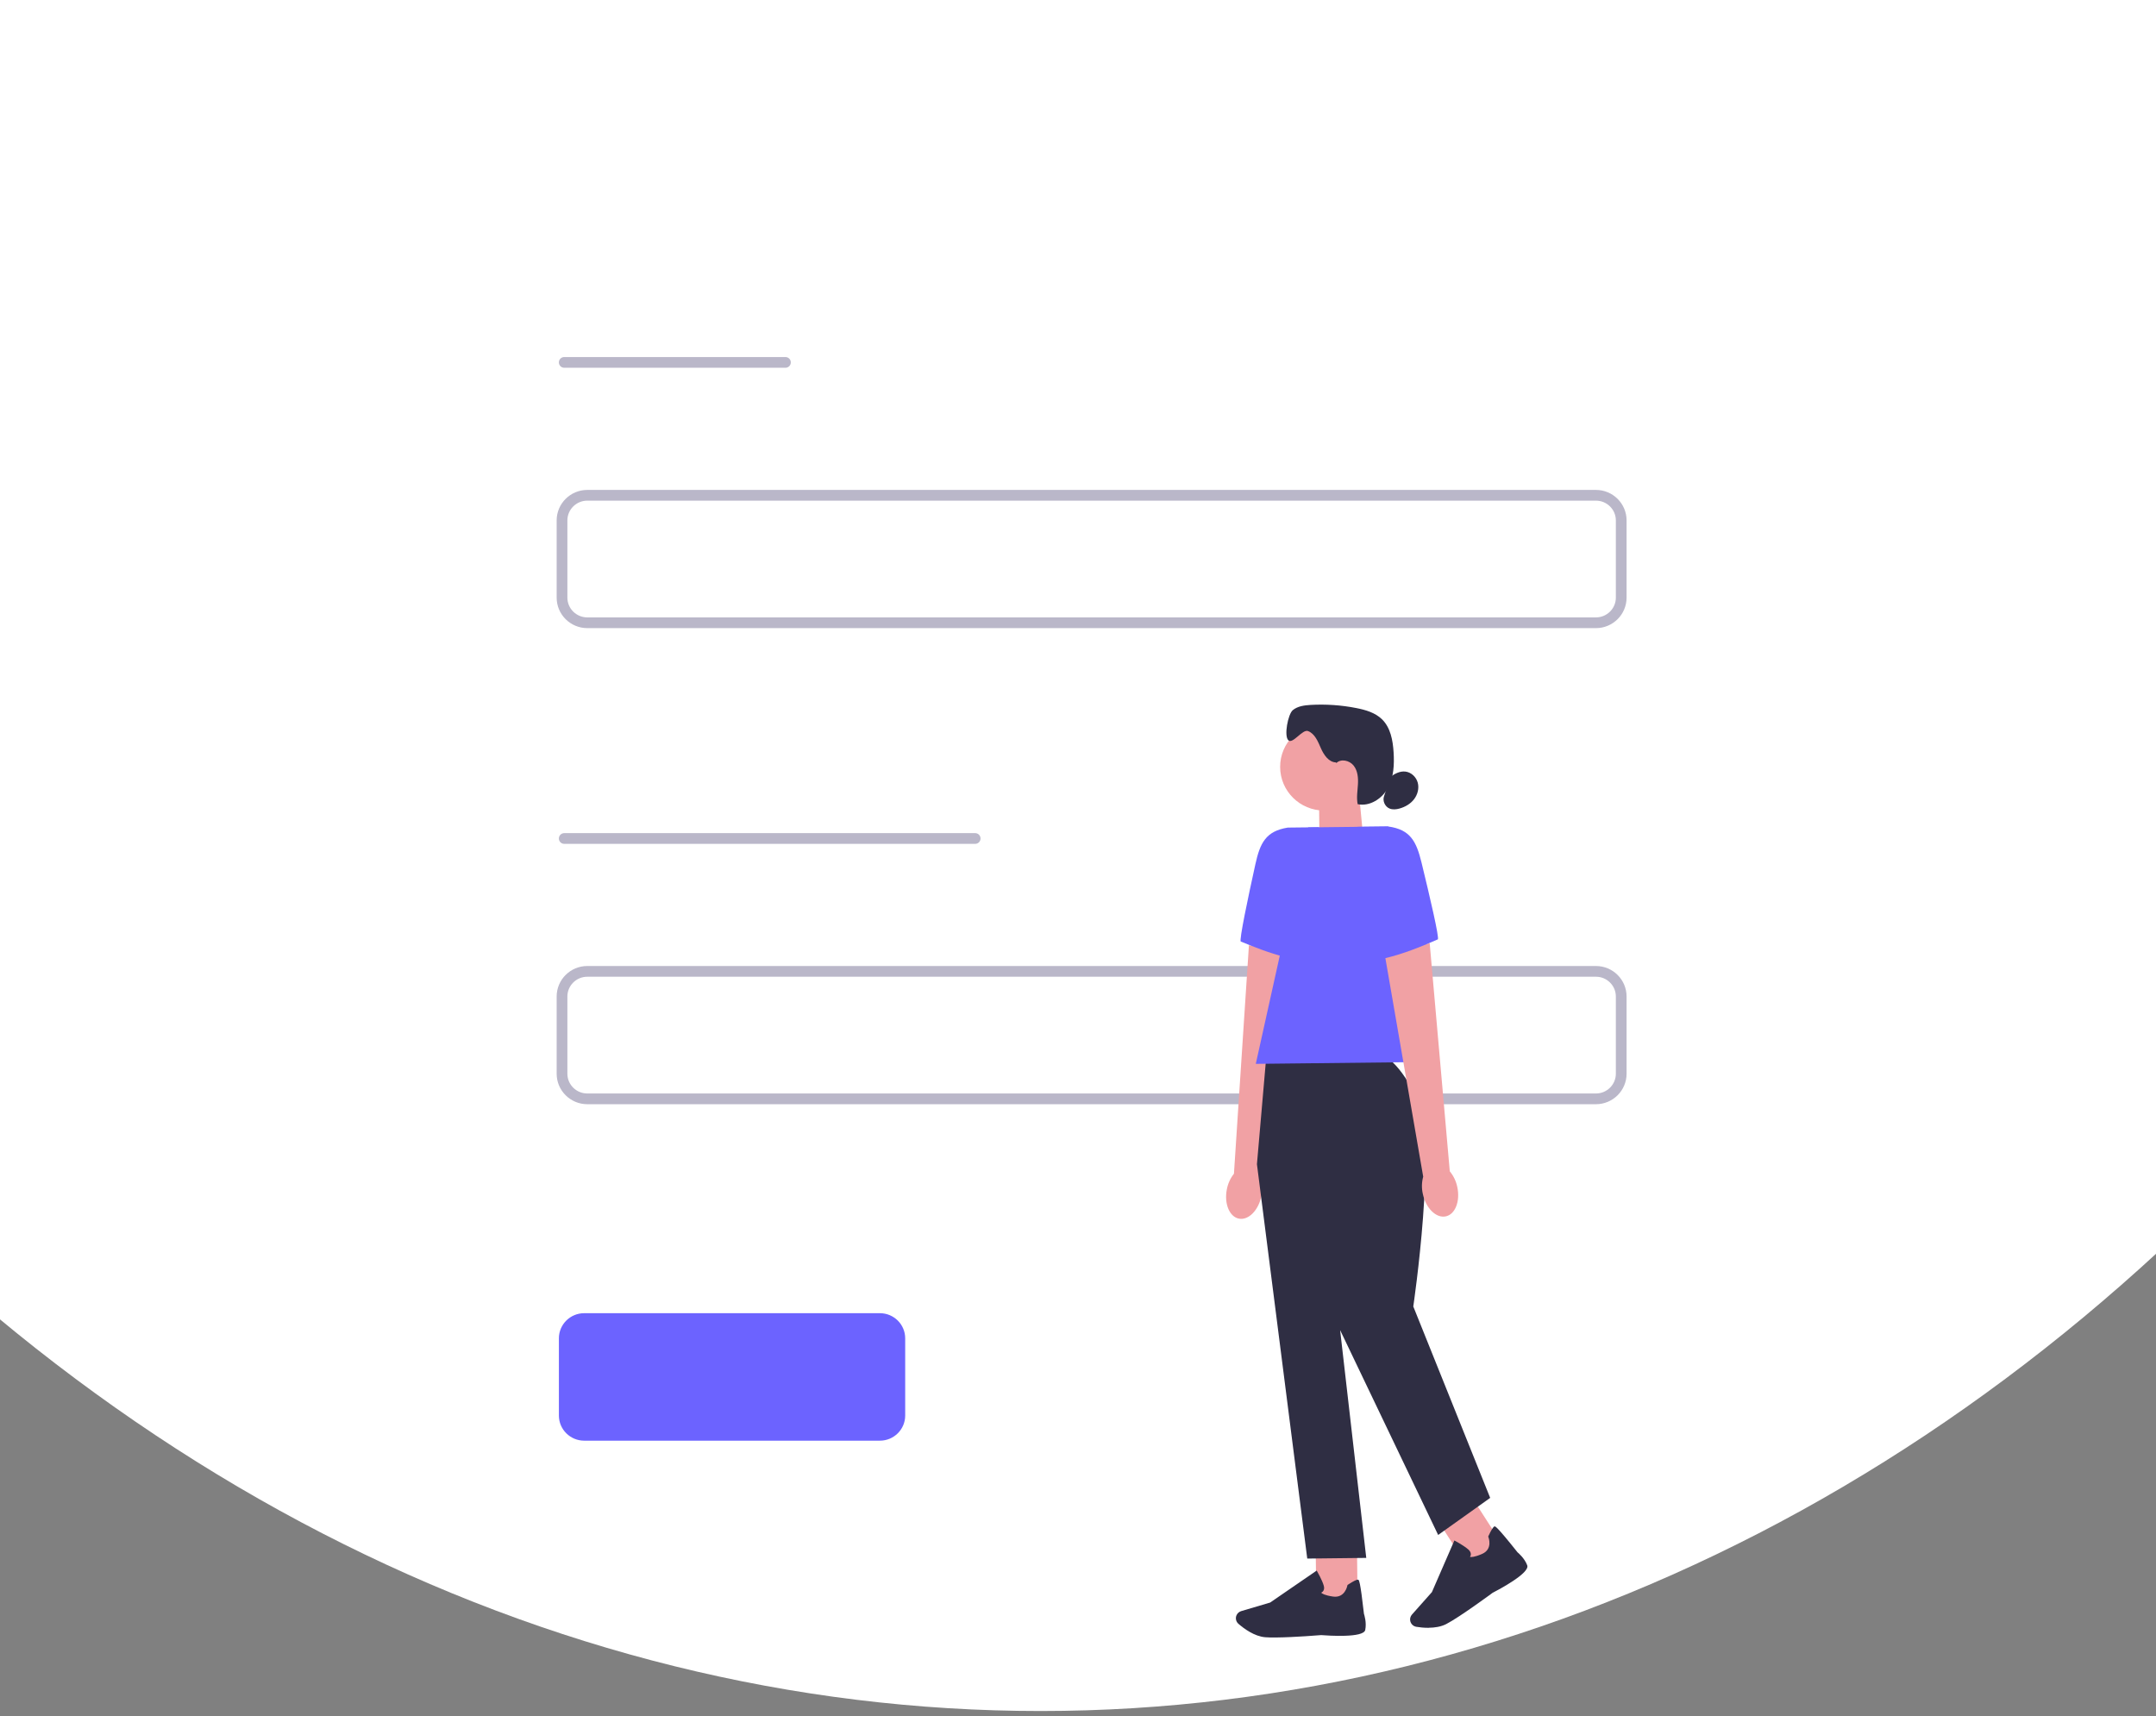 <svg width="402" height="320" viewBox="0 0 402 320" fill="none" xmlns="http://www.w3.org/2000/svg">
<rect x="0" y="0" width="402" height="320" fill="#808080" stroke="none"/>
<path d="M544 -116.468C544 -59.273 534.947 -2.638 517.358 50.203C499.769 103.044 473.988 151.057 441.487 191.499C408.987 231.942 370.403 264.023 327.939 285.911C285.475 307.798 239.963 319.064 194 319.064C148.037 319.064 102.525 307.798 60.061 285.911C17.597 264.023 -20.987 231.942 -53.487 191.499C-85.988 151.057 -111.769 103.044 -129.358 50.203C-146.947 -2.638 -156 -59.273 -156 -116.468L194 -116.468L544 -116.468Z" fill="white"/>
<path d="M297.572 204.908H109.506C106.907 204.908 104.792 202.807 104.792 200.223V185.822C104.792 183.238 106.907 181.136 109.506 181.136H297.572C300.172 181.136 302.286 183.238 302.286 185.822V200.223C302.286 202.807 300.172 204.908 297.572 204.908Z" fill="white" stroke="#BAB7C9" stroke-width="2" stroke-linecap="round" stroke-linejoin="round"/>
<path d="M274.819 279.806L268.333 283.927L274.215 293.072L280.701 288.95L274.819 279.806Z" fill="#F1A1A4"/>
<path d="M254.249 156.877L246.055 159.658L245.927 147.899L253.383 147.816L254.249 156.877Z" fill="#F1A1A4"/>
<path d="M259.236 144.881C260.049 144.276 261.021 143.765 262.03 143.878C263.123 143.994 264.053 144.881 264.344 145.933C264.635 146.986 264.333 148.151 263.671 149.023C263.01 149.894 262.015 150.473 260.956 150.77C260.344 150.943 259.675 151.014 259.085 150.77C258.219 150.409 257.743 149.323 258.072 148.448" fill="#2F2E43"/>
<path d="M228.746 221.818C228.232 224.498 229.256 226.933 231.041 227.252C232.822 227.572 234.686 225.655 235.204 222.976C235.427 221.908 235.378 220.803 235.06 219.755L241.363 177.754L232.871 176.265L230.077 218.868C229.392 219.74 228.935 220.751 228.746 221.829L228.746 221.818Z" fill="#F1A1A4"/>
<path d="M245.904 154.261L240.119 154.325C236.036 154.983 234.95 157.166 234.069 161.18C232.72 167.302 230.995 175.461 231.358 175.574C231.937 175.762 241.832 180.257 246.842 179.144L245.908 154.261L245.904 154.261Z" fill="#6C63FF"/>
<path d="M253.009 287.756L245.311 287.841L245.433 298.694L253.131 298.609L253.009 287.756Z" fill="#F1A1A4"/>
<path d="M237.99 305.35C237.177 305.362 236.463 305.35 235.918 305.305C233.869 305.144 231.907 303.663 230.912 302.799C230.466 302.412 230.319 301.78 230.542 301.239C230.701 300.852 231.026 300.555 231.434 300.431L236.822 298.838L245.507 292.873L245.605 293.046C245.643 293.11 246.52 294.64 246.819 295.677C246.933 296.072 246.91 296.399 246.744 296.654C246.63 296.831 246.471 296.936 246.343 297C246.502 297.161 247.001 297.492 248.536 297.718C250.767 298.048 251.216 295.741 251.232 295.643L251.247 295.564L251.311 295.519C252.366 294.824 253.012 294.512 253.239 294.576C253.383 294.613 253.614 294.685 254.317 300.938C254.381 301.134 254.843 302.569 254.555 303.952C254.245 305.456 247.647 305.008 246.331 304.907C246.294 304.911 241.363 305.317 237.983 305.35H237.994L237.99 305.35Z" fill="#2F2E43"/>
<path d="M266.413 303.547C265.509 303.558 264.677 303.456 264.083 303.359C263.501 303.261 263.04 302.806 262.942 302.227C262.866 301.81 262.991 301.393 263.267 301.077L266.987 296.891L271.177 287.262L271.354 287.356C271.419 287.39 272.976 288.228 273.786 288.95C274.092 289.224 274.247 289.514 274.247 289.822C274.247 290.032 274.167 290.205 274.088 290.322C274.311 290.374 274.909 290.389 276.33 289.777C278.398 288.882 277.551 286.688 277.514 286.601L277.483 286.526L277.517 286.458C278.043 285.316 278.429 284.707 278.652 284.639C278.795 284.602 279.026 284.53 282.955 289.468C283.113 289.6 284.27 290.573 284.762 291.896C285.295 293.336 279.468 296.425 278.289 297.03C278.255 297.06 272.163 301.558 269.66 302.848C268.666 303.359 267.483 303.528 266.405 303.535L266.416 303.547L266.413 303.547Z" fill="#2F2E43"/>
<path d="M257.648 196.909L236.096 197.146L234.364 217.094L243.745 290.634L254.748 290.51L249.874 248.031L268.152 286.233L277.854 279.318L263.516 243.623C263.516 243.623 268.148 212.34 264.148 204.606C260.151 196.871 257.652 196.898 257.652 196.898V196.909L257.648 196.909Z" fill="#2F2E43"/>
<path d="M268.379 198.006L234.149 198.386L243.927 154.288L258.843 154.119L268.379 198.006Z" fill="#6C63FF"/>
<path d="M271.721 221.344C272.296 224.017 271.324 226.471 269.551 226.828C267.774 227.188 265.868 225.313 265.297 222.641C265.051 221.577 265.074 220.473 265.365 219.417L258.121 177.562L266.575 175.886L270.322 218.421C271.025 219.277 271.506 220.281 271.721 221.352V221.344Z" fill="#F1A1A4"/>
<path d="M253.062 154.182L258.847 154.119C262.942 154.69 264.076 156.847 265.051 160.842C266.537 166.934 268.439 175.048 268.084 175.172C267.505 175.367 257.72 180.08 252.687 179.08L253.069 154.182L253.062 154.182Z" fill="#6C63FF"/>
<path d="M246.883 151.146C251.409 151.146 255.077 147.5 255.077 143.002C255.077 138.504 251.409 134.858 246.883 134.858C242.358 134.858 238.69 138.504 238.69 143.002C238.69 147.5 242.358 151.146 246.883 151.146Z" fill="#F1A1A4"/>
<path d="M249.126 142.171C247.757 142.145 246.838 140.781 246.29 139.526C245.742 138.278 245.178 136.835 243.904 136.327C242.86 135.914 241.061 138.8 240.229 138.049C239.363 137.263 240.153 133.159 241.057 132.419C241.961 131.679 243.201 131.521 244.365 131.449C247.22 131.288 250.09 131.483 252.895 132.036C254.627 132.374 256.419 132.896 257.678 134.125C259.278 135.685 259.709 138.06 259.845 140.281C259.989 142.555 259.879 144.937 258.79 146.944C257.697 148.947 255.387 150.439 253.145 149.958C252.907 148.752 253.118 147.516 253.194 146.283C253.27 145.058 253.16 143.735 252.396 142.765C251.632 141.796 250.022 141.427 249.156 142.303" fill="#2F2E43"/>
<path d="M297.572 116.13H109.506C106.907 116.13 104.792 114.028 104.792 111.445V97.043C104.792 94.46 106.907 92.358 109.506 92.358H297.572C300.172 92.358 302.286 94.46 302.286 97.043V111.445C302.286 114.028 300.172 116.13 297.572 116.13Z" fill="white" stroke="#BAB7C9" stroke-width="2" stroke-linecap="round" stroke-linejoin="round"/>
<path d="M105.205 156.358H181.826" stroke="#BAB7C9" stroke-width="2" stroke-linecap="round" stroke-linejoin="round"/>
<path d="M105.205 67.579H146.452" stroke="#BAB7C9" stroke-width="2" stroke-linecap="round" stroke-linejoin="round"/>
<path d="M164.065 268.65H108.923C106.324 268.65 104.209 266.548 104.209 263.965V249.563C104.209 246.98 106.324 244.878 108.923 244.878H164.065C166.664 244.878 168.779 246.98 168.779 249.563V263.965C168.779 266.548 166.664 268.65 164.065 268.65Z" fill="#6C63FF"/>
</svg>
